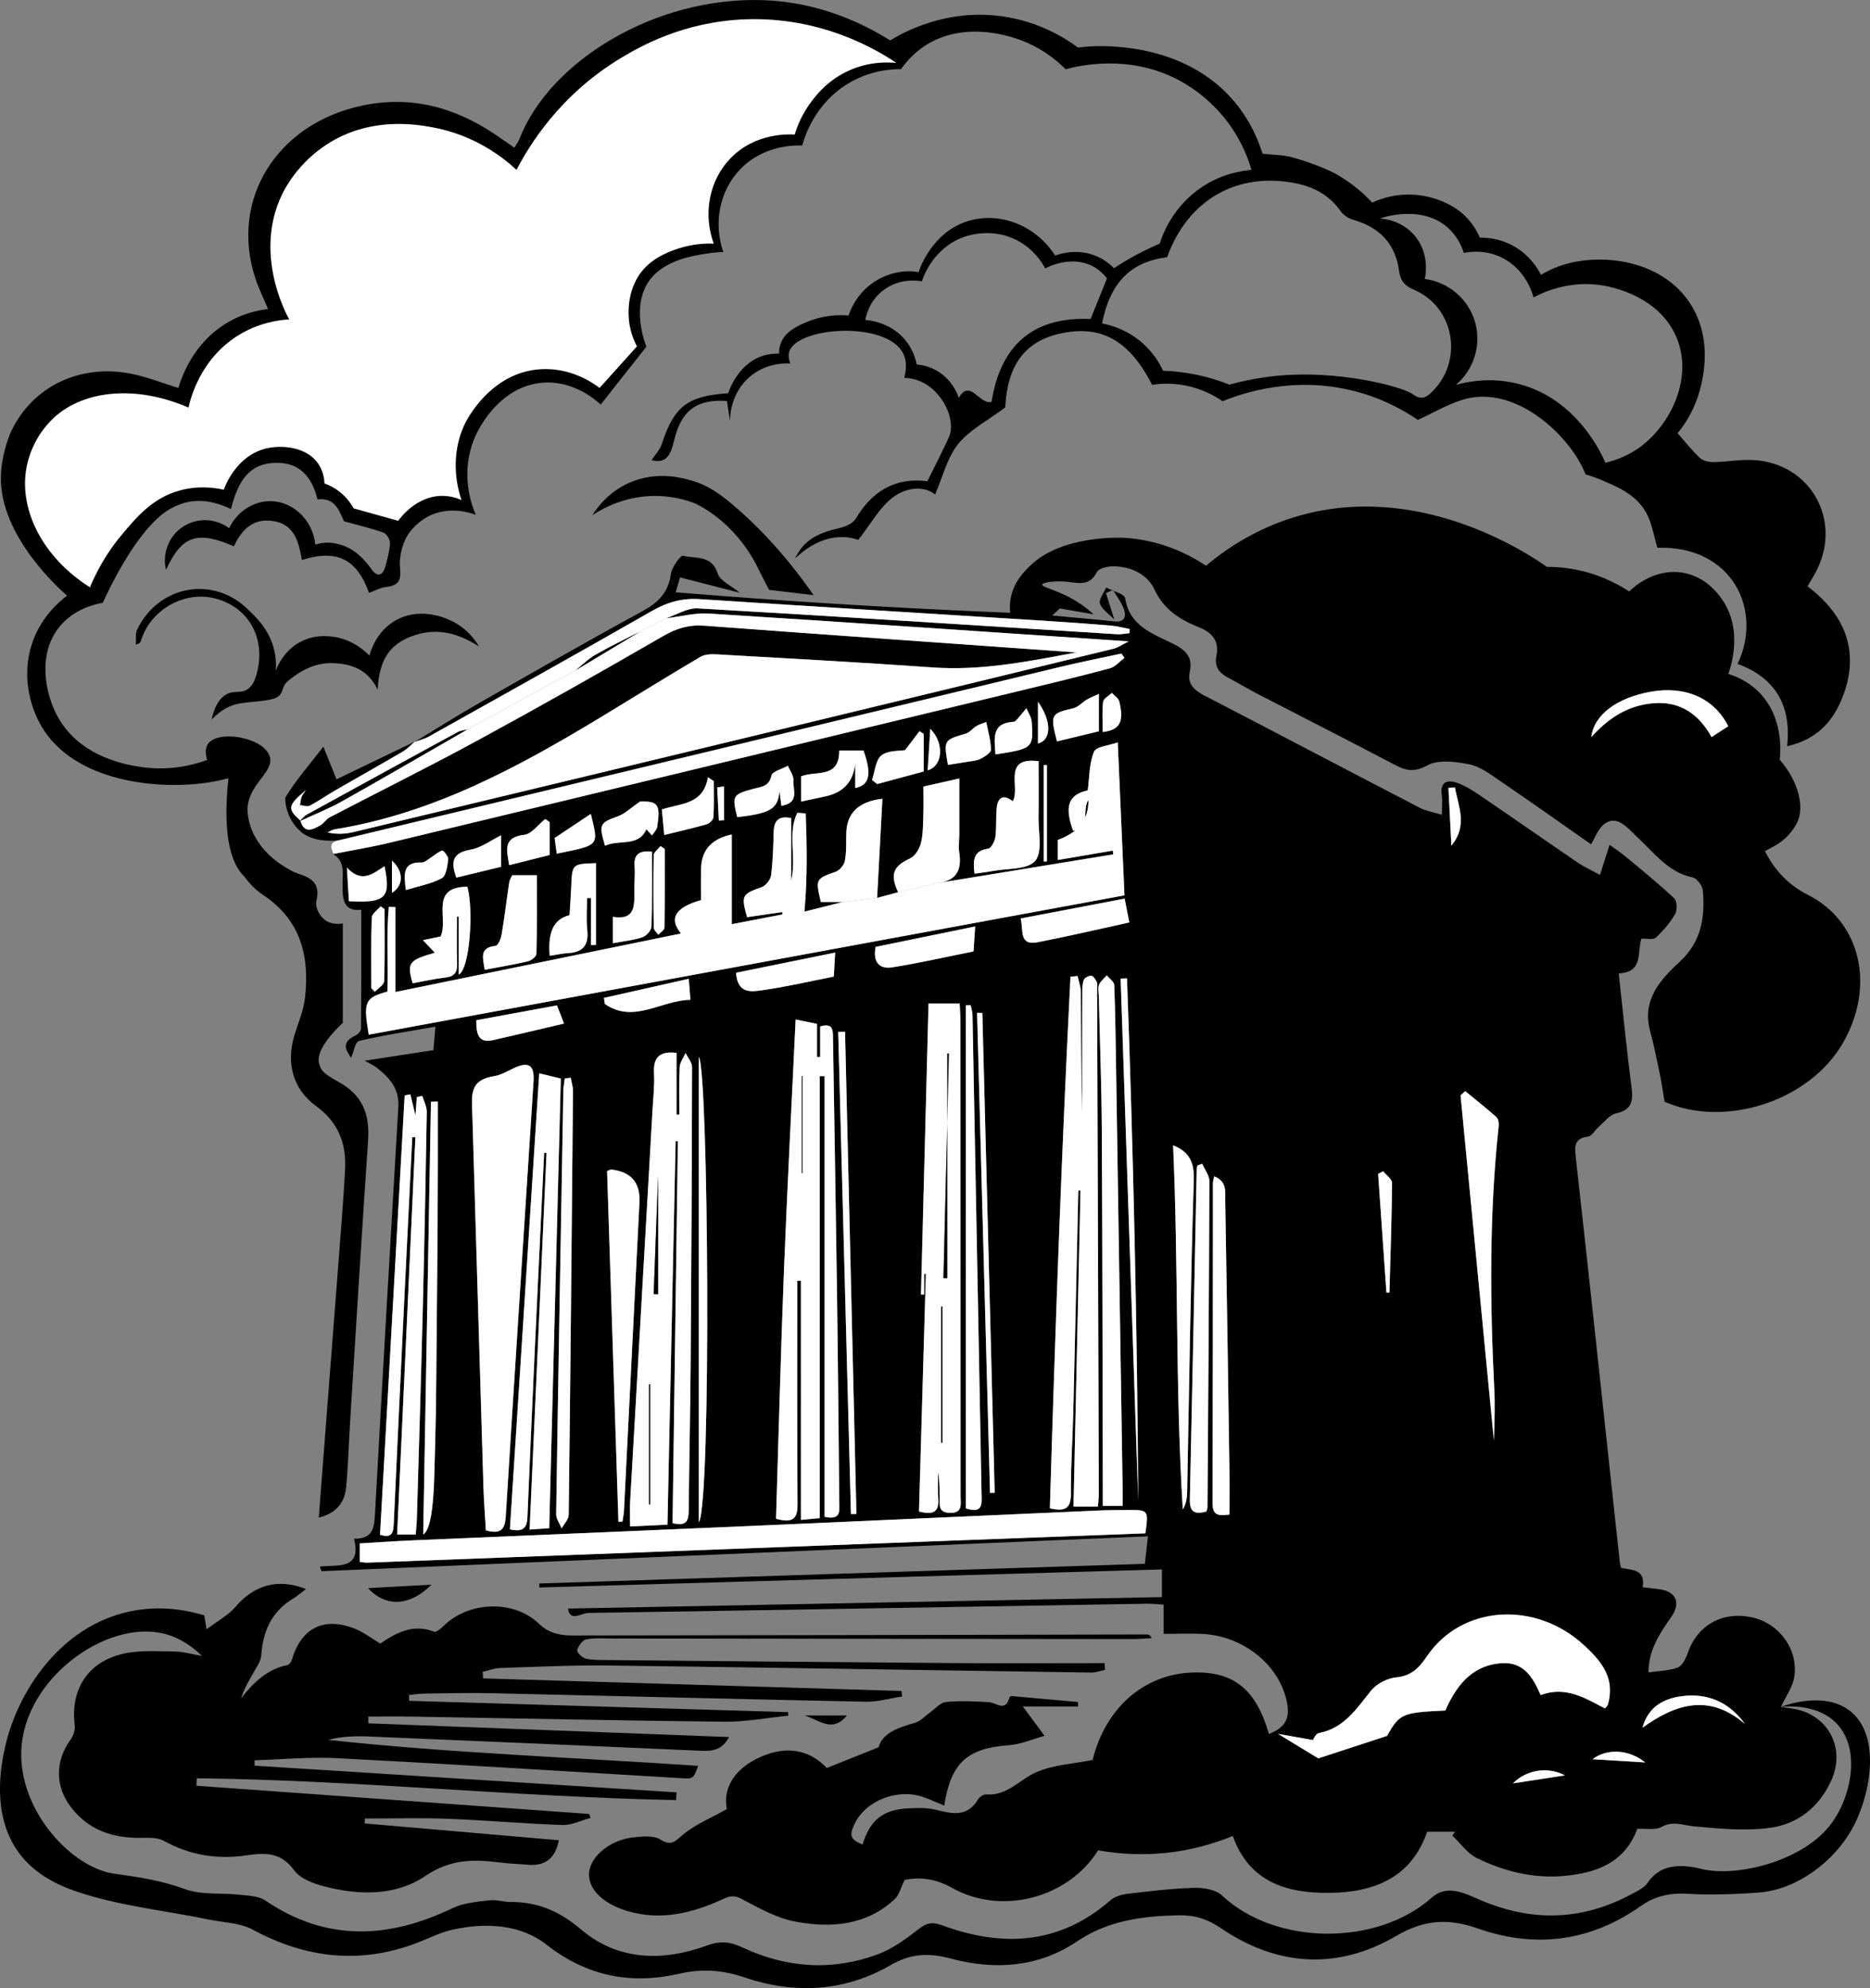 <?xml version="1.0" encoding="UTF-8"?>
<svg id="Layer_1" data-name="Layer 1" xmlns="http://www.w3.org/2000/svg" viewBox="0 0 575.55 611.75">
  <rect x="0" y="0" width="575.55" height="611.75" fill="#808080" stroke="none"/>
  <defs>
    <style>
      .cls-1 {
        fill: #000;
      }

      .cls-1, .cls-2 {
        stroke-width: 0px;
      }

      .cls-2 {
        fill: #fff;
      }
    </style>
  </defs>
  <path class="cls-1" d="M92.59,255.85c-4.58-3.72-5.04-10-4.71-10.55,3.17-5.26,7.34-9.92,11.64-15.56,1.59,3.94,2.63,6.51,4.05,10.05,8.21-3.95,16.17-7.78,24.12-11.61-1.21,1.03-2.3,2.25-3.64,3.04-6.85,4.01-13.78,7.88-20.65,11.85-2.72,1.57-5.3,3.39-8.07,4.85-.75.4-1.99-.12-3-.21.16-.86.2-1.76.52-2.55.29-.74.87-1.36,1.32-2.04-5.66,4.74-5.79,5.73-1.7,9.39,1.13,4.04,3.67,2.8,6.04,1.49,1.11-.62,1.85-1.93,2.97-2.52,15.18-7.92,30.54-15.52,45.58-23.7,19.16-10.41,38.14-21.14,57.02-32.06,4.1-2.37,7.91-3.56,12.66-3.21,39.18,2.92,78.36,5.65,117.55,8.44-1.64-.53-3.35-.14-5.07.18-13.91,2.62-27.78,5.24-42.11,4.23-22.09-1.56-44.21-2.76-66.33-4.02-1.74-.1-3.82-.05-5.24.78-10.46,6.17-20.76,12.6-31.16,18.88-25.46,15.38-51.5,29.39-81.41,34.18-.75.12-1.45.63-2.17.95,2.85.62,5.47.49,7.99-.11,45.79-10.97,91.57-21.99,137.34-33.02,32.18-7.76,64.36-15.54,96.52-23.38,1.45-.35,2.75-1.3,4.75-2.28-43.81-2.94-86.5-5.87-129.21-8.56-4.35-.27-8.79.94-13.19,1.46,3.27-1.07,6.6-3.23,9.79-3.05,43.04,2.47,86.05,5.27,129.08,7.96,1.26.08,2.55-.21,3.82-.34,0-.42,0-.84,0-1.27-1.91-.36-3.82-.89-5.75-1.05-6.8-.57-13.6-1.06-20.41-1.48-35.38-2.22-70.77-4.35-106.14-6.66-5.38-.35-9.96.91-14.64,3.59-22.81,13.06-45.77,25.85-68.71,38.68-1.37.77-2.96,1.13-4.44,1.69,6.51-3.94,12.94-8.02,19.54-11.79,16.78-9.58,33.55-19.18,50.52-28.41,4.9-2.67,8.04-5.77,8.83-11.49.29-2.11,2.96-5.81,3.75-5.61,3.8.96,8.84-.36,10.67,5.48.7,2.24,4.06,3.64,6.78,5.9-6.02-1.55-11.88-3.05-18.37-4.72-.26.88-.75,2.5-1.37,4.58,8.97.74,18,1.43,27.1,2.08,25.75,1.83,51.04,3.22,75.86,4.22-.1-.95-.18-2.35.08-4.01.85-5.53,4.57-9.05,6.32-10.7,9.7-9.17,27.43-8.42,28.56-8.36,11.76.63,20.58,5.44,25.31,8.59,6.33-5.31,15.27-11.24,26.93-14.86,38.24-11.87,72.51,11.36,78.01,15.22,2.24-.01,4.75.14,7.45.58,7.88,1.28,13.94,4.42,17.87,6.98.67-.69,7.45-7.37,16.61-5.75,6.98,1.24,10.74,6.48,11.82,7.99,7.01,9.78,2.52,21.92,2.05,23.14,2.38.72,5.92,2.18,9.13,5.29,8.17,7.92,6.91,19.46,6.71,21.08,5.8,6.74,7.8,14.74,5.26,19.57-.6,1.15-2.29,4.01-5.5,6.16-1.36.91-2.87,1.61-4.31,2.4q4.58,9.13,13.22,13.47c16.28,8.18,20.94,28.21,10.67,45.77-10.41,17.8-36.2,26.04-54.77,17.9-.55-3.2-.95-6.09-1.55-8.95-.89-4.28-1.76-8.58-2.9-12.8-2.59-9.6,3.08-15.75,9.18-21.4,6.6-6.11,7.77-13.7,7.04-21.91-.13-1.45-1.82-3.69-3.12-3.96-6.53-1.38-10.59-6.02-14.95-10.36-1.3-1.29-2.62-2.57-3.93-3.84-2.36-2.29-5.12-4.66-8.28-2.29-2,1.5-2.95,4.4-4.13,6.28-8.75-6.12-18.48-13.01-28.32-19.72-2.87-1.96-5.92-4.27-9.17-4.89-4.22-.81-9.53-1.53-12.92.35-4.24,2.34-6.81,1.49-10.36-.38-13.85-7.3-27.81-14.37-41.72-21.56-3.1-1.61-6.1-3.42-9.19-5.05-2.79-1.46-4.32-3.42-3.61-6.79.91-4.31-1.23-7.04-5.06-8.59-5.94-2.41-11.02-5.34-14-11.75-2.15-4.64-7.08-7.03-12.41-7.15-1.83-.04-4.73.57-5.35,1.79-2.31,4.59-5.91,3.25-9.47,2.94-3.01-.27-7.2.11-7.33.91-.15.94,5.51,1.65,11.92,6.04,1.73,1.18,3.04,2.32,3.89,3.1-3.04-.53-6.38-1.12-10.38-1.82-.15.14-1.07.99-2.37,2.19,6.64.62,12.9,1.12,19.14,1.81,3.03.33,3.73-1.39,3-3.58-.72-2.16-2.24-4.06-3.41-6.08-.73.3-1.46.6-2.19.9.75,2.38,1.51,4.76,2.59,8.18-1.76-1.84-3.86-3.13-4.42-4.92-.41-1.32,1.19-3.27,1.89-4.93,2.04,1.09,5.64,1.94,5.86,3.32,1.39,8.58,8.45,10.85,14.64,13.93,3.86,1.92,6.28,3.99,5.24,8.73-.81,3.69,1.42,5.66,4.55,7.28,22.12,11.46,44.16,23.06,66.27,34.53,1.83.95,3.97,1.27,6.78,2.13,0-2.57.2-4.36-.04-6.08-.58-4.16,1.77-4.78,4.79-3.72,2.47.87,4.78,2.35,6.97,3.84,10.05,6.84,20.02,13.81,30.07,20.66,2,1.36,4.25,2.37,6.87,3.81,1.04-3.26,1.88-5.89,2.96-9.26,1.87,1.37,3.45,2.39,4.88,3.58,5.06,4.21,10.2,8.35,14.99,12.86.9.85,1,3.64.29,4.87-1.54,2.68-3.64,5.13-5.92,7.23-.83.77-2.84.26-4.46.34-1.36,4.17.74,10.34-6.97,10.67,1.32,11.95,2.44,23.51,3.94,35.03.55,4.25.11,6.99-4.77,8.06-1.94.42-3.53,2.56-5.21,4-1.2,1.02-2.18,2.98-3.44,3.14-4.03.51-4.14,2.76-3.78,5.98,2.28,20.2,4.45,40.41,6.64,60.62,2.31,21.37,4.61,42.74,6.92,64.1.07.64.26,1.27.4,1.98,3.32.76,7.63.3,6.65,5.97,1.97.24,3.59.41,5.2.63,5.13.69,6.63,4.16,3.65,8.47-3.5,5.04-7.03,10.06-7.03,17.1,3.2-.46,6.25-.47,8.93-1.47,1.39-.52,2.51-2.67,3.07-4.32,2.97-8.67,10.56-13.06,19.71-11.17,8.44,1.75,14.54,9.94,13.13,18.48-.51,3.07-2.58,5.87-4.09,9.11.69.1,1.85.28,3.02.43,11.21,1.45,17.13,11.92,12.47,22.22-3.72,8.23-10.4,13.46-19.03,14.58-7.61.99-15.52.22-23.23-.49-3.4-.31-6.4-1.78-9.97.18-1.96,1.08-4.86.45-7.47.59-3.87,10.55-12.81,13.66-22.81,14.51-9.31.79-18.29-1.45-26.6-5.54-2.92-1.43-5.02-4.54-7.5-6.89.26-.39.53-.78.79-1.17h-8.55c-4.93,14.16-16.28,18.63-30,18.79-13.29.16-24.79-3.35-29.82-17.5-13.41,5.45-27.17,6.91-41.47,4.42-9.07,14.57-29.59,20.23-45.03,11.5-5.46-3.09-10.45-3.24-14.5-2.4-1.29,2.61-1.74,4.68-3,5.86-8.75,8.18-19.58,8.98-30.47,7-5.7-1.04-11.14-4.06-16.36-6.83-2.21-1.18-3.48-1.33-5.7-.3-9.56,4.42-19.43,7-30.02,3.78-7.52-2.29-12.1-6.95-11.56-11.94.55-4.97,6.64-9.94,13.61-10.66,2.76-.28,6.2-.67,8.28.65,3.69,2.34,4.8.22,7.28-1.74,3.82-3.02,8.49-4.97,13.22-7.6-1.19-5.96,1.81-11.76,9.06-15.44,8.5-4.3,16.08-3.17,21.7,2.78,5.14-2.05,10.03-4.01,15.96-6.38,1.1-4.32,5.95-6.04,11.2-7.53,1.73-.49,3.12-2.13,4.68-3.23,1.58-1.12,3.11-3.01,4.79-3.16,4.39-.41,8.86-.23,13.27.06,2.34.16,5.08,3.14,6.31-1.42.06-.21.44-.48.65-.47,6.82.59,13.64,1.21,20.46,1.83,0,.46,0,.92,0,1.37h-16.98c2.61,3.54,4.43,6,6.68,9.04-3.82,1.04-7.37,2.63-11.02,2.89-12.7.92-17.78,5.3-19.87,18.57-2.2-.91-4.23-1.84-6.33-2.59-8.01-2.86-17.97,1.07-21.32,8.35-1.65,3.58-1.21,4.64,2.53,6.24,2.28-7.57,6.27-10.79,14.21-11.16,2.81-.13,5.76-.21,8.45.47,5.01,1.27,9.62,2.27,12.88-3.22.45-.76,1.68-1.59,2.49-1.52,6.58.51,10.44-4.75,15.67-6.95,5.19-2.19,11.18-2.47,17.1-3.65,3.96-16.09,15.97-26.63,31.26-26.93,12.34-.25,19.06,5.29,23.01,18.94,5.36-2.17,6.76-5.05,5.3-10.86-2.72-10.81-13.27-19.16-25.42-19.92-3.95-.24-7.93-.04-12.29-.04v-8.99c-1.93-.11-3.51-.31-5.09-.29-57.32.96-114.63,1.97-171.95,2.84-2.13.03-5.76,2.87-6.27-1.34,60.82-1.18,121.67-2.35,182.79-3.53v-8.51c-63.94,1.85-127.78,3.7-191.63,5.55,0-.41-.02-.82-.02-1.23,61.95-2.01,123.9-4.02,186.39-6.05.31-2.69.62-5.38.97-8.46-85.24,3.59-169.8,7.16-254.36,10.73-.18-.47-.36-.95-.54-1.42,5.49-.63,12.95,1.12,10.54-8.57,5.92.09,6.21-3.48,6.44-7.63,2.31-41.76,4.72-83.51,7.19-125.27.33-5.57-2.74-8.98-6.64-12.04-.96-.75-2.14-1.24-3.73-2.14,7.35-1.13,14.03-2.15,21.16-3.25.17-2.04.35-4.09.62-7.22-8.26,1.46-15.95,2.58-23.48,4.38-1.22.29-1.73,3.56-2.46,5.21-1.24-1.98-3.55-4.64,1.39-6.91.73-.34,1.65-1.34,1.65-2.05.1-12.12.07-24.23.07-36.61-5.74.68-5.81-3.68-5.74-8.31.05-3.22.67-6.74-2.93-8.82,5.7-1.14,11.46-2.06,17.12-3.42,64.44-15.49,128.87-31.03,193.31-46.58,9.55-2.3,19.1-4.59,28.58-7.13,1.67-.45,3.01-2.12,4.5-3.22-.32-.44-.64-.88-.96-1.32-6.32,1.38-12.67,2.63-18.96,4.14-42.88,10.29-197.03,51.02-221.89,53.3-3.31.3-8.07.26-11.71-2.68ZM259.45,277.53c-4.28,1.07-8.55,2.15-11.86,2.98.93-10.33.76-20.28.39-30.23-.86-.06-1.71-.12-2.57-.18-3.15,6.27-.18,13.4-1.91,20.98v-19.36c-3.89-.8-5.26.83-5.37,4.18-.14,4.49-.23,9.01-.81,13.46-.17,1.35-1.64,3.18-2.93,3.63-6.02,2.14-6.33,2.51-4.46,9.23,3.6-.53,7.2-1.05,10.81-1.58.03.24.07.48.1.73-4.85.93-9.7,1.86-15.61,3v-27.6q-9.33,1.96-9.45,10.58c-.04,3.28,0,6.57,0,9.6-8.1,2.31-9.93,5.73-6.19,10.29-29.2,5.98-58.39,11.96-87.9,18v-26.13c-.67-.02-1.34-.04-2.02-.07-.83,8.64-.1,17.4-.44,26.07-6.93,1.93-7.47,3.04-5.74,13.26,77.49-14.28,154.96-28.56,232.6-42.87-.69-15.73-1.37-31.1-2.07-47.06-2.7.98-6.63,1.25-7.31,2.88-1.51,3.62-1.39,7.92-1.93,11.89-5.96,1.28-7.25,4.88-4.5,12.42,5.57-1.02,2.65-6.4,4.7-9.46q.23,8.79-9.41,12.28v6.16c5.88-1,11.39-1.94,16.9-2.88.06.38.13.77.19,1.15-17.95,2.93-35.89,5.87-53.84,8.8,5.47-.72,7.25-3.93,6.44-9.16-.3-1.94,0-3.97,0-5.96,0-5.54,0-11.07,0-17.03-4.31.97-7.45,1.68-11.05,2.49,0,2.87.08,5.66-.02,8.46-.11,2.98-.03,6.04-.73,8.89-.44,1.79-1.8,4.03-3.36,4.75-5.18,2.39-6.27,4.9-3.66,10.42-2.16.58-4.31,1.16-6.47,1.75.54-10.11,1.08-20.22,1.63-30.51q-10.95,1.25-11.12,10.65c-.06,2.81.08,5.68-.43,8.42-.24,1.28-1.57,2.92-2.78,3.36-6.21,2.24-6.3,2.22-4.63,9.33h6.82ZM245.39,394.07h1.12v73.59c2.08-.19,3.67-.34,5.79-.54v-135.99c.5,0,1,0,1.5,0v135.59c5.14,1.1,4.54-1.87,4.52-4.29-.22-21.33-.4-42.66-.69-63.98-.36-26.32-.83-52.65-1.24-78.97-.04-2.39.12-4.86-3.95-3.64v9.38c-.32,0-.64,0-.97,0v-10.17c-2.59-.54-4.59-.95-6.58-1.36-1.22,25.91-2.59,51.53-3.59,77.16-1,25.56-1.65,51.13-2.45,76.46,5.43,1.52,6.64-.26,6.62-4.46-.14-22.92-.07-45.85-.07-68.78ZM207,468.65c4.48,1.16,4.94-.97,4.97-3.9.15-15.16.49-30.31.6-45.47.23-30.31.38-60.63.43-90.95,0-1.44-1.3-2.88-1.99-4.32-.64,1.44-1.75,2.85-1.82,4.32-.23,4.87-.09,9.75-.09,14.63h-.88v-19.01c-5.29-.6-7.21,1.46-6.93,6.27.21,3.64-.23,7.32-.44,10.98-2.3,40.24-4.62,80.47-6.9,120.71-.14,2.44-.02,4.89-.02,7.77,4.16-.2,7.69-.37,11.5-.55.85-39.59,1.68-78.79,2.52-118,.23,0,.45,0,.68.01-.54,39.1-1.08,78.21-1.63,117.51ZM337.92,463.56c.12-1.77.28-2.91.27-4.05-.17-51.8-.35-103.6-.53-155.4,0-.67.17-1.43-.1-1.97-.38-.76-1.06-1.84-1.69-1.89-.77-.06-2.09.63-2.32,1.28-.46,1.36-.47,2.92-.47,4.4-.03,12.29-.02,24.57-.02,36.86-.36-12.49-.32-24.98-.4-37.47-.01-1.67-.65-3.34-1-5.01-.73.08-1.47.16-2.2.24-2.77,54.54-4.71,109.12-6.34,163.54,4.86,1.14,6.52-.09,6.48-4.55-.08-8.32.53-16.64.73-24.96.55-22.76,1.04-45.51,1.55-68.27.22,0,.44,0,.66.01-.71,32.39-1.42,64.78-2.14,97.24h7.51ZM149.54,470.88c4.36,1.2,5.86-.07,6.12-4.15,2.76-44.68,5.7-89.35,8.56-134.02.33-5.08-1.57-6.22-6.22-3.98-1.9.91-3.82,2.04-5.84,2.38-5.19.87-7.04,2.91-6.88,8.36,1.17,39.26,2.32,78.52,3.51,117.78.14,4.61.51,9.21.76,13.62ZM352.52,471.8c1.01-7.14.96-7.22-5.23-7.18-3,.02-6,.01-8.99.14-36.12,1.59-72.23,3.23-108.35,4.81-34.29,1.49-68.58,2.91-102.87,4.38-5.45.23-10.89.62-16.37.94v5.69c1.03.11,1.69.26,2.33.23,79.74-2.99,159.48-6,239.48-9.02ZM284.44,392c.17-.02.34-.04.51-.07-.71,24.41-1.41,48.83-2.11,73.13,4.47,1.18,6.2.07,5.93-3.87-.19-2.72-.04-5.47-.04-8.21.48,2.49.38,4.99.5,7.47.11,2.14-.81,4.9,3.03,5.04,4.15.14,3.38-2.72,3.38-5.1,0-48.66-.01-97.31-.04-145.97,0-1.78-.15-3.56-.24-5.65h-9.59c-.77,29.91-1.54,59.73-2.32,89.55l.98.02v-6.35ZM393.39,533.51c5.06,3.08,9.03,5.5,12.35,7.52,6.58-2.15,13.23-4.32,21.15-6.91,3.92-6.85,4.6-7.19,17.96-7.81,4.04-9.36,9.51-13.99,17.17-14.56,7-.52,9.79,4.4,12.16,9.81,7.63-2.88,13.72.92,19.78,4.11.42-.49.73-.7.83-.99.22-.62.38-1.27.49-1.92,1.28-7.21-2.76-11.89-7.55-16.36-14.96-13.98-37.78-12.65-48.57,3.25-2.5,3.68-4.81,6.01-9.48,6.47-2.73.27-6.02,1.98-7.73,4.11-4.46,5.56-8.27,11.54-16.05,13.03-.99.19-1.68,1.96-1.82,2.14-3.93-.7-6.86-1.22-10.69-1.9ZM165.96,330.26c-3.03,47.07-6.03,93.78-9.03,140.31,4.64,1.08,5.29-1.03,5.41-3.94.71-16.97,1.45-33.93,2.24-50.9.94-20.34,1.93-40.68,2.9-61.02.24.01.48.02.73.03-1.73,38.51-3.46,77.01-5.21,115.9,2.46-.17,4.06-.27,6.04-.41,1.2-46.33,2.39-92.38,3.57-138.36-2.35-.57-4.07-.99-6.65-1.61ZM127.96,472.16c.13-1.71.31-3.16.35-4.62.62-21.31,1.28-42.63,1.81-63.94.51-20.48.92-40.97,1.25-61.45.03-1.65-.9-3.31-1.39-4.96-.56.13-1.12.25-1.68.38-.16,2.17-.31,4.33-.41,5.68-.41-1.7-1-4.11-1.58-6.52-.58.11-1.17.22-1.75.33-2.53,45.09-5.06,90.17-7.58,135.18,3.83,1.25,4.11-.85,4.23-3.54,1.09-24.12,2.25-48.25,3.41-72.37.74-15.48,1.52-30.96,2.29-46.43.32.01.64.03.95.04-1.87,40.69-3.74,81.37-5.62,122.23h5.74ZM345.52,463.34c0-2.17.02-3.81,0-5.45-.66-42.44-1.32-84.89-1.98-127.33-.14-9.15-.25-18.31-.59-27.46-.04-1.03-1.51-2-2.32-3-.82.96-1.93,1.8-2.37,2.91-.4,1-.1,2.3-.07,3.46.32,13.64.85,27.28.92,40.93.21,36.62.22,73.25.31,109.87,0,1.95,0,3.9,0,6.07h6.1ZM190.34,468.25c.42-.03.84-.06,1.26-.1.15-1.12.39-2.24.45-3.36,1.6-31.6,3.18-63.19,4.76-94.79q.46-9.13-8.65-10.13c-.29-.03-.6.2-1.31.46,1.16,35.89,2.33,71.9,3.49,107.92ZM450.96,335.73c-.48.44-.95.88-1.43,1.31l10.26,106.19c.17-5.19.39-10.36.13-15.5-1.35-27.14-1.57-54.25,1.35-81.32.1-.88-.12-2.17-.71-2.69-3.11-2.77-6.39-5.35-9.6-7.99ZM298.76,309.3c-.49.01-.99.02-1.48.03v154.78c5.38,1.78,4.88-1.56,4.83-4.39-.91-49.11-1.84-98.23-2.79-147.34-.02-1.03-.37-2.06-.56-3.08ZM175.66,331.6c-.61.08-1.23.16-1.84.24-.15,1.24-.42,2.47-.44,3.71-.78,43.44-1.55,86.89-2.21,130.33-.02,1.45,1.1,2.92,1.69,4.38.76-1.38,2.15-2.75,2.17-4.14.53-43.45.94-86.9,1.32-130.35.01-1.39-.46-2.79-.7-4.18ZM370.01,358.08c-.46.17-.92.34-1.39.5-.1.31-.29.62-.3.94-.7,33.96-1.35,67.93-2.11,101.89-.1,4.36,2.02,4.47,5.11,3.68.16-.64.31-.95.32-1.27.23-33.47.49-66.95.58-100.42,0-1.77-1.44-3.55-2.21-5.32ZM378.4,466.02c0-4.74.06-9.36,0-13.99-.4-27.49-.8-54.97-1.29-82.46-.05-2.73.66-6.09-3.41-7.61-.18.98-.38,1.59-.38,2.2-.03,32.82-.01,65.64-.11,98.46-.01,3.89,2.09,3.77,5.2,3.4ZM361.05,352.41c1.67,37.52.68,74.81,2.98,112.04,1.14-1.85,1.31-3.73,1.35-5.6.63-31.93,1.05-63.86,2.04-95.78.18-5.63-1.49-8.71-6.38-10.65ZM299.94,268.83c2.06-.3,3.83-.49,5.57-.82,4.53-.87,10.76-.36,13.1-3.12,2.36-2.78.95-8.83,1.03-13.46.1-5.73.02-11.46.02-17.21-11.33-1.46-5.54,8.06-7.93,12.32-2.88-2.19-4.61-1.32-4.96,2.1-.3,2.97-.01,6-.42,8.94-.18,1.32-1.32,3.43-2.24,3.56-4.46.6-4.71,3.4-4.17,7.69ZM130.25,472.16q2.99-1.71,3.43-18.2c.16-6.32.36-12.64.47-18.97.11-6.49.15-12.98.21-19.47.06-6.49.13-12.98.18-19.47.06-6.49.12-12.98.16-19.47.04-6.32.05-12.65.06-18.97,0-6.22,0-12.44,0-18.66-.71.02-1.41.04-2.12.07-.79,44.24-1.58,88.47-2.38,133.15ZM215.09,468.39c3.92-5.87,2.95-139.77,0-143.16v143.16ZM157.67,269.29c-.3.66-.8,1.35-.92,2.1-.81,5.41-1.46,10.84-2.36,16.23-.21,1.26-1.12,3.34-1.87,3.42-5.2.55-3.8,3.83-3.34,7.36,4.61-.87,8.99-1.59,13.31-2.61,1.03-.24,2.6-1.47,2.62-2.28.2-8.06.12-16.14.12-24.22h-7.55ZM260.09,317.46c-.7.02-1.41.04-2.11.06,1.31,49.45,2.61,98.9,3.92,148.35.56-.01,1.13-.03,1.69-.04-1.17-49.45-2.33-98.91-3.5-148.36ZM133.82,293.14c-8.01,2.3-8.62,3.06-6.83,9.39,3.37-.61,6.76-1.39,10.19-1.78,2.78-.31,3.59-1.66,3.51-4.28-.14-4.8-.04-9.62-.04-14.42h.54v17.81c3.39-1.62,4.65-19.86,2.65-27.02-11.84.07-5.63,9.89-8.25,15.31-1.2.25-2.6.54-5.42,1.12,1.71,1.82,2.8,2.96,3.65,3.86ZM350.33,461.84c-.32-53.63-1.5-107.22-3.46-160.8-.65.02-1.31.04-1.96.07,1.81,53.58,3.61,107.15,5.42,160.73ZM169.19,294.09c2.14-.32,3.92-.72,5.71-.83,4.59-.27,6.34-2.53,5.84-7.12-.35-3.23-.07-6.54-.07-9.81.4,0,.8.01,1.21.02v14.46l1.54-.04v-25.18c-7.36.23-7.34.23-7.62,7.37-.12,2.94-.35,5.87-.52,8.64-4.83,1.19-6.72,5.13-6.1,12.49ZM346.14,276.5c-10.94,2.09-21.31,4.07-32.01,6.11.96,3.58-.67,8.45,5.28,7.3,9.28-1.79,18.49-3.97,28.17-6.08-.5-2.52-.96-4.85-1.44-7.33ZM302.35,311.68c-.54,0-1.08-.02-1.63-.03,1.33,49.24,2.66,98.47,3.98,147.71.48-.01.96-.02,1.44-.04l-3.8-147.64ZM269.5,291.35c-.96,5.03,1.46,6.89,5.12,6.3,8.4-1.34,16.7-3.24,25.02-4.91.17-2.53.3-4.63.51-7.68-10.65,2.19-20.75,4.26-30.64,6.29ZM226.53,299.31c.47,6.71,4.91,5.83,8.24,5.36,7.22-1.02,14.36-2.7,21.86-4.17.13-2.33.26-4.51.42-7.39-10.6,2.16-20.46,4.16-30.52,6.21ZM531.92,223.45c-4.36-8.64-13.24-12.55-24.04-10.57-10.27,1.88-17.35,7.12-18.1,13.93,5.31-5.94,11.32-9.77,19.06-10.42,8.51-.71,14.14,3.56,17.95,10.4,1.99-1.3,3.57-2.32,5.13-3.33ZM263.23,242.46c4.49-.91,5.06-4.32,2.54-11.53h-7.5c.13,8.88-7.42,6.08-11.73,7.98v7.73c2.89-.62,5.31-1.11,7.73-1.66q8.19-1.85,8.95-10.19v7.67ZM200.65,262.03c-4.26-.43-5.58,1.14-5.33,4.54.18,2.47-.1,4.97-.08,7.46.03,4.5.4,9.2-6.59,8.07v8.12c3.35-.63,6.36-.92,9.14-1.86,1.19-.4,2.7-2.14,2.74-3.31.25-7.6.13-15.21.13-23.03ZM171.42,309.35c-8.32,1.53-16.55,3.05-24.83,4.57,0,4.23.57,7.17,5.26,6.1,7.22-1.64,14.42-3.36,21.75-5.07-.69-1.78-1.35-3.45-2.18-5.6ZM240.5,247.95c5.81-.95,3.45-5.11,3.7-7.8.13-1.44-1.09-3.01-1.69-4.53-1.77.99-4.79,1.72-5.07,3.03-.73,3.4-3.11,3.42-5.43,4.04-6.55,1.76-6.77,2.12-5.09,8.74,10.38-1.19,12.59-2.6,12.99-8.12.15,1.18.33,2.57.6,4.64ZM211.98,301.16c-9.14,2.06-17.62,3.97-26.1,5.88.09.62.19,1.24.28,1.86,8.9,6.19,17.28-1.14,26.34-1.27-.18-2.24-.32-3.94-.52-6.48ZM198.94,255.13c.26.29.99,1.12,1.73,1.94.56-.89,1.47-1.72,1.62-2.67,1.07-6.96.19-7.9-5.27-7.78-3.02,2.07-4.68,3.74-6.68,4.48-5.81,2.13-6.08,2.42-4.12,9.13,4.24-2.03,10.33.52,12.73-5.1ZM203.71,249.06c.25,2.75.46,4.99.73,7.86,4.75-1.17,8.93-2.1,13.05-3.29.87-.25,2.05-1.39,2.1-2.18.22-3.69.1-7.4.1-11.1-.6-.4-1.2-.8-1.8-1.19-1.41,8.46-8.27,7.94-14.17,9.9ZM268.39,239.98c.53.42,1.07.84,1.6,1.26,4.72-1.27,9.44-2.55,14.32-3.87v-11.56c-.44-.28-.87-.56-1.31-.85-1.25,1.65-2.5,3.31-4.42,5.84-1.65.3-5.2,0-7.28,1.62-1.82,1.41-2,4.95-2.9,7.55ZM338.22,213.5c-1.68.79-2.81,1.22-3.83,1.83-1.37.82-2.55,2.24-4.01,2.59-7,1.65-7.19,1.84-5.07,10.21,4.2-1.02,8.42-2.04,12.91-3.12v-11.51ZM291.75,235.36c2.19-.35,4.15-.65,6.11-.99,1.31-.23,2.74-.27,3.88-.86,1.29-.67,3.27-1.87,3.26-2.82-.04-2.85-.9-5.69-1.44-8.54-1.02.41-2.11.7-3.04,1.25-1.15.68-2.05,1.97-3.26,2.33-6.81,2-6.83,1.94-5.51,9.63ZM140.44,270.03c4.6-1.11,9.25-2.24,13.78-3.33v-9.67c-3.27,1.6-6.16,3.84-9.35,4.39-5.16.89-6.4,3.21-4.43,8.6ZM169.16,252.94c-.45-.32-.9-.63-1.35-.95-2.13,1.69-4.12,4.57-6.43,4.86-6.84.84-5.33,4.9-4.67,9.35,4.42-1.11,8.51-2.14,12.45-3.13v-10.14ZM306.38,232.13c11.45-1.75,11.74-1.96,11.18-9.98-.1-1.44-1.07-2.83-1.64-4.24-.83,1.01-1.63,2.03-2.49,3-.42.47-.94,1.15-1.45,1.18-6.92.38-5.9,5.14-5.59,10.04ZM124.92,273.86c3.98-1.22,7.82-1.88,11.06-3.64,1.35-.74,1.71-3.77,1.97-5.83.11-.86-1.57-2.81-1.84-2.7-1.38.52-2.54,1.59-3.82,2.4-.79.51-1.66,1.32-2.47,1.29-5.95-.21-5.55,3.58-4.9,8.48ZM107.38,277.29c11.4.62,12.96-1.04,10.97-10.75-3.52,2.23-6.95,5.37-11.58.43.23,3.88.41,6.96.61,10.32ZM426.71,397.72c.31,0,.62,0,.93,0,.31-11.23.72-22.46.81-33.7.01-1.2-1.77-2.42-2.72-3.63-.52.27-1.05.54-1.57.81.85,12.17,1.7,24.35,2.55,36.52ZM114.29,304.05c.36.38.72.75,1.08,1.13,1-1.09,2.82-2.15,2.86-3.28.26-7.39.13-14.8.13-22.2-.41-.28-.82-.56-1.23-.83-.95,1.15-2.67,2.27-2.71,3.45-.25,7.24-.13,14.49-.13,21.73ZM505.53,531.61c10.33-7.46,20.61-10.53,31.54-1.16-4.95-6.82-11.61-9.61-19.61-8.52-5.64.77-10.26,3.42-11.93,9.68ZM171.35,262.67c13.2-2.73,12.96-2.19,10.49-12.24-3.33,2.22-6.83,4.55-11.13,7.42.09.66.34,2.56.64,4.82ZM204.59,261.22c-.43-.29-.85-.58-1.28-.88-.73.93-2.08,1.85-2.1,2.8-.16,7.44-.11,14.88.01,22.32.01.73.92,1.45,1.41,2.18.65-.74,1.86-1.47,1.88-2.21.14-8.07.09-16.13.09-24.2ZM339.39,225.24c5.33-.64,6.6-3.15,5.1-9.4-.24-1.01-1.49-1.77-2.27-2.65-.94.91-2.57,1.74-2.7,2.75-.37,2.91-.13,5.9-.13,9.3ZM447.81,242.31c-.67.03-1.34.07-2.01.1l.91,17.79c5.1-6.21,2.14-12,1.1-17.89ZM285.52,237.02c4.71-1.33,5.17-8.4.8-12.77-.29,4.67-.54,8.57-.8,12.77ZM319.47,228.79c4.02-1.04,4.41-6.61,0-12.86v12.86ZM321.25,265.07c.32,0,.64,0,.96,0v-29.66c-.32,0-.64,0-.96,0v29.66ZM465.66,548.73c5.13-.79,11.04-1.7,15.99-2.46-5.17-2.75-11.81-1.79-15.99,2.46ZM490.16,541.3c5.07.31,11.05.67,16.21.99-5.05-4.05-11.78-4.38-16.21-.99ZM222.86,242c-.71.09-1.42.17-2.12.26.17,3.4.33,6.81.5,10.21.54-.04,1.08-.07,1.62-.11v-10.36ZM120.64,274.73c3.67-2.32,3.58-6.64,0-9.92v9.92Z"/>
  <path class="cls-1" d="M148.7,516.43c42.92,1.29,85.83,2.58,128.75,3.87.07.56.14,1.13.21,1.69-3.75.57-7.52,1.7-11.26,1.62-38.31-.77-76.62-1.77-114.93-2.62-6.99-.16-13.99.03-20.99.12-1.53.02-3.06.29-4.6.44.01.6.02,1.19.03,1.79,38.88,1.16,77.75,2.32,116.63,3.48.02.36.05.72.07,1.08-6.54.66-13.09,1.93-19.63,1.86-31.99-.33-63.98-1.03-95.97-1.57-4.54-.08-9.09-.01-13.64-.01,0,.69,0,1.39,0,2.08,36.86,1.4,73.73,2.8,111,4.22-2.13,4.09-5.2,4.37-8.69,4.22-34.12-1.52-68.25-2.98-102.38-4.4-4.08-.17-8.18-.02-12.31,1.05,37.85,4.1,75.85,5.41,113.89,7.99-1.49,3.99-1.49,4.02-5.16,3.8-35.26-2.08-70.52-4.32-105.79-6.16-8.5-.44-17.06.39-25.59.64,0,.56.01,1.11.02,1.67,43.29,2.74,86.57,5.47,129.86,8.21-.04.79-.09,1.58-.13,2.37-49.21-.95-98.28-6.14-147.51-6.71-.05.77-.09,1.53-.14,2.3,40.29,2.9,80.59,5.79,120.88,8.69.15.4.3.81.44,1.21-2.9.77-5.82,2.28-8.68,2.18-11.82-.4-23.62-1.47-35.43-1.92-8.44-.32-16.89-.06-25.34-.06-.03.5-.06,1-.09,1.5,19.92,1.72,39.84,3.44,59.79,5.17q-1.56,8.25-9.47,7.55c-2.99-.26-6-.34-8.97-.73-7.97-1.04-15.09-.94-22.57,4.12-9.3,6.31-20.61,6.04-31.41,3.21-3.27-.86-7.21-2.37-9.05-4.89-4.14-5.7-8.97-5.44-14.99-4.57-8.69,1.25-17.18-.08-25.12-4.5-2.1-1.17-5.12-.92-7.72-.92-8.29,0-15.42-2.51-20.67-9.18-5.19-6.58-5.14-14.41-.26-21.14.85-1.18,1.39-3.02,1.21-4.44-1.32-10.87,3.98-19.37,14.91-21.89,5.06-1.17,10.53-.73,15.82-.69,2.58.02,5.16.79,8.34,1.33v-12.34c.27-.02.54-.05.81-.07.15.87.29,1.74.71,4.24,3.4-2.58,6.66-4.29,8.89-6.89,5.68-6.66,12.98-8.94,21.7-5.49-1.56,1.17-2.69,2.19-3.97,2.95-6.64,3.98-9.3,10.07-9.8,17.52-.1,1.58-1.19,3.14-2.01,4.6-1.54,2.73-3.22,5.39-4.18,8.55,3.83-4.91,8.01-8.92,14.25-10.24.57-.12,1.2-1.02,1.39-1.68,2.84-9.68,9.78-13.24,19.28-9.53,2.73,1.07,5.14,2.96,7.91,4.61,4.91-3.36,10.12-6.17,16.59-3.65.68.26,2.18-1.08,3.06-1.93,7.66-7.4,21.38-7.99,29.15-.55,3.19,3.06,6.65,3.64,10.4,3.64,58.95-.05,117.9-.2,176.85-.31.44,0,.88.18,1.39,1.12-1.87.1-3.74.29-5.61.29-53.32-.04-106.65-.1-159.97-.16-2.83,0-5.73-.27-8.47.25-1.16.22-2.41,2-2.8,3.32-.18.6,1.51,2.32,2.58,2.59,2.06.51,4.29.44,6.46.46,35.49.33,70.99.68,106.48.93,15.6.11,31.21.02,46.81.02.05.69.1,1.39.15,2.08-1.43.29-2.86.84-4.29.82-49.48-.71-98.95-1.55-148.43-2.17-11.15-.14-22.32.41-33.48.77-1.8.06-3.57.77-5.35,1.18.04.68.08,1.36.12,2.04Z"/>
  <g>
    <path class="cls-1" d="M556.31,180.43c1.11-1.93,2.1-3.47,2.9-5.09,7.71-15.55-2.06-32.71-19.4-33.78-4.12-.25-8.29.57-12.44.63-1.42.02-3.21-.4-4.2-1.31-2.4-2.22-4.42-4.85-6.84-7.59,1.69-2.06,3.88-5.17,5.54-9.34,1-2.52,6.67-17.58-1.59-30.44-8.71-13.57-27.15-15.69-38.97-12.08-3.03.93-5.41,2.17-7.03,3.14-.87-1.72-3.55-6.45-9.29-9.31-3.93-1.96-7.57-2.16-9.53-2.13-.44-1.05-1.13-2.43-2.18-3.9,0,0-1.61-2.38-4.03-4.23-3.91-2.99-10.42-5.61-17.69-5.06-2.14.16-5.44.67-9.22,2.4-2.39-2.56-5.99-5.84-10.98-8.7-2.01-1.15-6.82-3.28-13.32-5.15-2.96-.85-6.18-.81-9.45-1.18-2.73-8.68-6.99-14.25-9.83-17.36-14.42-15.78-36.08-15.96-42.42-15.7-1.9.08-3.48.24-4.57.38-4-2.96-12.01-8.01-23.29-9.6-17.33-2.44-30.52,4.97-34.5,7.41C264.77,6.66,251.38.61,234.91.05c-33.38-1.14-65.83,18.9-75.05,42.74-.33.86-.93,1.62-1.54,2.66-2.21-1.52-4.1-2.86-6.02-4.15-12.44-8.35-25.89-11.96-40.82-8.81-26.27,5.54-40.79,28.85-32.93,53.03,1.06,3.26,2.62,6.36,3.96,9.57-3.1.36-7.47,1.31-12.01,3.88-11.08,6.27-14.71,17.39-15.6,20.41-4.78-1.47-9.45-3.34-14.3-4.33-15.96-3.26-30.63,3.87-37.18,17.71,0,0-2.88,6.1-3.14,13.62-.64,18.75,19.08,35.81,20.37,36.89-2.56,1.93-8.07,6.65-10.76,14.65-3.18,9.45-.9,18.95,2.67,25.22,10.08,17.66,36.37,19.99,51.68,17.6,2.53-.39,4.62-.89,6.06-1.28-2.01,18.9,1.29,26.71,4.9,30.28.65.65,2.04,3.14,6.1,5.87,11.39,7.67,14.01,18.84,12.57,31.46-.45,3.91-2.11,7.68-3.26,11.5-2.6,8.61-.44,16.61,6.72,21.8,6.82,4.94,9.31,11.55,8.88,19.5-.53,9.8-1.35,19.59-2.1,29.38-1.98,25.81-3.98,51.61-6,77.7,4.95-1.21,7.92-4.25,8.4-9.15.65-6.62.8-13.3,1.22-19.95,1.82-28.92,3.57-57.85,5.55-86.77.57-8.26-1.59-14.19-9.5-18.43-5.12-2.75-5.07-3.99-5.46-5.04-.67-1.81-.57-5.52,7.19-12.9v-30.57c-.85.14-3.64.5-5.69-1.21-1.86-1.56-2.84-4.08-2.44-5.73,1.31-5.33-1.52-7.11-5.69-8.41-1.25-.39-2.42-1.1-3.57-1.78-6.98-4.09-11-9.97-11.84-16.28-1.21-9.15,8.71-12.93,6.64-18.26-2.23-5.74-15.85-7.9-18.88-3.61-.61.86-1.05,2.33-.29,4.98-3.89,1.42-11.22,3.48-20.18,2.18-3.93-.57-18.59-2.71-25.67-15.24-4.09-7.23-6.52-19.69.59-28.16,4.35-5.18,10.41-6.66,13.14-7.14,2.09-4.57,9.57-20.34,18.36-27.29,1.54-1.22,2.96-1.97,4.39-2.6,5.67-2.52,11.28-1.54,16.71,1.04,2.49-10.14,6.69-14.26,14.23-14.22,6.42.03,10.5,3.61,12.42,11.27,5.61-.75,6.77,3.94,8.14,6.72,4.65,1.29,8.48,2.16,12.16,3.49.97.35,2.04,2.15,1.99,3.23-.13,2.46-.8,4.93-1.48,7.32-.82,2.86-2.54,3.1-4.19.74-2.7-3.86-5.87-6.57-9.71-7.62-1.61-.44-3.99-1.08-7.61,0-.76-7.49-6.72-13.11-13.43-13.36-5.38-.2-10.56,3.09-13.1,8.31-4.25-3.15-10.04-3.28-14.38-.32-4.22,2.88-6.24,8.13-5.04,13.14,4.84-10.48,9.53-12.17,20.9-7.24,2.39-5.2,6.06-8.85,12.35-7.72,6.5,1.17,7.6,6.61,8.58,11.92,10.84-3.41,16.95-.22,20.65,10.13,1.76-.63,3.42-1.58,5.18-1.79,3.71-.46,4.79-1.69,4.37-5.87-.36-3.58.79-8.13,2.96-10.99,2.19-2.89,4.82-4.44,5.99-5.02,6.49-3.17,12.96-.88,14.35-.35-1.31-3.1-3.89-10.45-1.8-19.21.82-3.45,2.1-5.97,2.88-7.35,1.18-2.09,7.33-12.94,19.17-14.06,9.84-.92,16.93,5.5,18.21,6.71,4.69-5.94,9.37-11.88,14.06-17.82-.3-.72-5.05-12.77,1.27-20.83,4.6-5.87,13.15-7.18,17.59-7.86,1.95-.3,3.62-.4,4.82-.42-3.1-8.97-1.16-18.78,5.09-25.36,7.47-7.88,17.66-7.5,19.2-7.42.66-2.46,3.72-12.72,14-19,6.74-4.12,13.34-4.53,16.41-4.52,1.43-2.03,3.84-4.92,7.55-7.3,11.39-7.29,24.59-3.14,27.47-2.24,7.38,2.32,12.55,6.49,15.65,9.58,4.21-1.13,19.43-4.67,34.5,3.19,7.92,4.13,12.79,9.85,14.38,11.82,4.97,6.17,7.24,12.27,8.31,15.97-3.12.26-9.01,1.19-15.01,5.11-9.13,5.95-12.35,14.77-13.25,17.59-1.64.69-3.34,1.47-5.08,2.34-3.35,1.68-6.35,3.45-8.98,5.2-1.13-1.15-2.98-2.73-5.65-3.81-5.68-2.3-10.9-.64-12.45-.08-5.93-9.21-16.79-13.49-26.41-10.73-11.5,3.29-15.33,14.93-15.61,15.84-.98-.17-2.39-.33-4.09-.24-1,.05-5.67.39-10.27,3.71-4.8,3.47-6.62,8.12-7.21,9.87-3.25-.26-7.74-.08-12.48,1.86-2.91,1.19-7.03,2.88-8.44,6.83-.44,1.23-.49,2.33-.48,3.05-1.48-.06-3.24.08-5.11.7-7.35,2.43-10.1,10.18-10.54,11.47-12.56.84-16.66,4.09-20.43,15.62-.58,1.79-2.04,3.28-3.13,4.97,4.78,1.31,5.99-2.13,6.95-6.18,2.16-9.1,6.99-12.68,16.23-12.02.31,2.03.62,4.12.94,6.21-.01-1.01,0-8.6,6.24-13.79,5.13-4.27,11-4.04,12.32-3.95-.43-1.07-.75-2.47-.26-3.82,2.77-7.61,30.05-9.29,35.01.76.66,1.34,1.33,3.67.32,7.47,1.56.06,3.94.38,6.34,1.76,6.1,3.51,9.54,11.72,7.43,16.43-2.02,4.51-4.32,8.88-6.65,13.62-9.7-1.25-16.94,2.88-22.06,11.55-.89,1.51-3.34,2.5-5.25,2.93-6.98,1.6-10.87,3.93-13.41,9.29,6.56-6.26,13.54-7.81,19.45-5.73,3.92-5.01,6.48-9.78,10.38-12.86,4.15-3.27,9.6-3.96,13.28-1.12,2.29-5.28,3.65-11.21,7.07-15.49,3.54-4.41,9.09-7.21,14.49-11.27.66-12.88,5.94-20.35,17.02-22.76,12.51-2.72,21.17,2.09,28.19,15.79,2.35-.35,5.74-.58,9.69.11,5.64.99,9.73,3.37,12.01,4.95,6.21-2.53,21.84-7.87,40.42-3.16,8.56,2.17,15.18,5.83,19.7,8.9,4.59-2.11,8.93-4.69,13.61-6.16,13.96-4.38,28.04,6.83,34.67,16.69,1.68,2.51,2.73,4.78,3.34,6.26,1.36.38,3.29.99,5.49,1.98,3.6,1.62,10.8,4.14,13.79,11.12,1.28,3,1.88,6.28,2.8,9.45,22.95-.72,32.61,19.07,24.69,35.74,11.43,4.2,16.64,12.61,15.24,25.33,9.5-2.13,14.42-8.06,17.23-15.56,5.22-13.9.44-25.03-10.95-33.63ZM305.2,123.68c-2.98.64-5.17-3.79-7.58-3.48-1.34.17-2.06,1.48-2.51,2.23-.46-1.34-2.12-5.6-6.61-8.26-2.5-1.49-4.91-1.89-6.36-2.02-.34-1.7-1.19-4.72-3.58-7.59-4.47-5.36-10.85-6-12.24-6.11.22-1.23,1.18-5.63,5.23-8.9,5.19-4.2,11.29-3.16,12.19-2.99.34-1.09,3.31-10.1,12.74-13.58,1.16-.43,8.79-3.12,16.63,1.01,5.09,2.68,7.64,6.82,8.59,8.59.92-.48,7.99-4.08,14.57-.68,2.08,1.07,3.51,2.54,4.45,3.74-1.7,4.21-3.31,8.2-5.06,12.52-17.69-.83-27.76,8.13-30.48,25.51ZM440.51,120.82c-1.01.95-1.86,1.47-2.76,1.54-1.4.11-2.51-.78-2.78-.98-3.03-2.25-20.18-6.84-37.57-6.05-4.78.21-11.33.91-19.02,3.02-3.03-1.21-6.78-2.42-11.17-3.25-3.42-.65-6.54-.93-9.24-1.02-.97-2.1-2.85-5.44-6.32-8.5-4.84-4.28-10.04-5.59-12.47-6.05,2.54-12.7,8.88-18.96,20.03-20.39,6.4-17.72,21.63-26.41,39.86-22.69,5.58,1.14,10.21,3.78,13.58,8.57.83,1.17,2.35,2.18,3.75,2.57,8.04,2.25,13.05,7.3,14.17,15.57.44,3.26,1.71,4.75,4.69,6.03,12.64,5.44,15.25,22.2,5.24,31.61ZM505.6,136.95c-4.17,3.28-8.5,4.73-11.5,5.43-1-2.38-8.63-19.67-26.83-24.28-8.14-2.06-15.18-.78-19.17.32,5.73-4.87,8-12.71,5.75-19.81-2.17-6.83-8.16-11.83-15.33-12.78.17-.74,1.69-7.75-3.19-13.42-4.05-4.71-9.61-5.12-10.64-5.18.52-.19,12.74-4.48,20.94,2.84,2.87,2.57,4.24,5.66,4.91,7.75,1.74-.35,6.38-1.04,11.37,1.29,7.65,3.57,9.79,11.27,10.08,12.41,2.8-1.5,11.16-5.51,21.71-3.62,3.43.61,17.04,3.64,22.23,15.77,5.3,12.4-1.58,26.39-10.33,33.26Z"/>
    <path class="cls-1" d="M73.23,216.55c3.53-.73,10.47-.69,12.38-2.24,1.96-1.59.76-2.94,3.26-4.98,4.13-3.36,8.67-5.61,14.16-5.27,5.47.34,10.25,2.01,13.22,8.17.44-9.6,3.97-14.35,11.42-16.79,7.17-2.35,13.58-.49,19.74,3.46-.95-1.62-2.73-4.19-5.76-6.29-5.02-3.49-13.41-5.67-20.3-1.47-5.37,3.27-7.15,8.79-7.65,10.59-1.3-1.35-5.4-5.23-11.77-5.88-1.56-.16-5.19-.48-9.12,1.47-5.46,2.72-7.48,7.83-7.94,9.12.11-1.41.14-3.46-.35-5.86-1.44-7.05-6.31-11.18-8.08-12.94-10.76-10.72-27.68-7.53-34.22,6.06-.63,1.31-.29,3.08-.41,4.64,1.28-.35,1.46-.79,1.59-1.24,2.9-9.49,13.31-15.41,22.83-12.96,9.92,2.54,15.31,11.59,13.08,21.95-.6,2.79-1.41,4.61-2.8,5.75-2.04,1.68-4.11.52-6.49,1.63-1.69.79-3.72,2.72-4.88,7.91,3.17-3.28,6.06-4.4,8.09-4.82Z"/>
  </g>
  <path class="cls-1" d="M62.07,509.47c-4.41-4.33-8.66-6.15-12.05-6.91-17.76-3.99-42.63,14.16-43.47,36.09-.72,18.74,15.68,36.12,28.63,37.88,7.42,1.01,14.6,2.11,21.75,4.74,5.09,1.87,11.13,1.1,16.72,1.72,2.71.3,5.87.34,7.96,1.76,18.85,12.78,38.01,11.85,57.76,2.34,3.37-1.62,7.47-1.9,11.29-2.38,2.09-.26,4.3.53,6.45.52,8.4-.02,15.02,2.76,21.77,8.49,11.25,9.56,25.1,9.92,38.75,4.89,4.01-1.48,7.09-1.18,10.8.57,13.56,6.39,27.65,7.36,41.74,2.15,4.56-1.69,8.73-4.77,12.62-7.8,2.43-1.89,4.15-2.24,7.08-1.16,18.64,6.87,36.22,6.02,51.93-7.68,1.35-1.18,3.49-1.77,5.35-1.99,6.77-.8,13.56-1.64,20.37-1.82,2.89-.08,6.67.53,8.6,2.35,16.46,15.47,47.7,15.65,64.54.67,4.78-4.25,10.22-1.3,14.92.71,15.91,6.82,31.38,6.4,46.61-1.81,1.75-.94,3.82-1.88,4.87-3.41,1.29-1.88,2.71-3.13,4.24-3.91,4.34-2.23,10.07-1,12.11-.48,10.69,2.75,30.73-2.05,39.65-13.14,6.62-8.24,9.95-23.49,2.21-31.56-5.62-5.86-14.61-5.35-17.09-5.14,2.3-.82,13.34-4.5,20.88,1.03,10.09,7.4,6.82,26.08.95,36.6-5.58,10-16.66,18.33-27.99,19.47-1.65.17-13.24,1.04-22.34.46-5.48-.35-10.16.57-14.59,3.7-15.56,10.98-32.46,13.2-50.31,6.94-8.86-3.11-16.36-2.78-24.98,2.27-18.07,10.6-36.65,9.49-54.08-2.38-4.11-2.8-8.12-4.04-12.99-3.93-11.1.25-21.57,1.53-31.32,8.09-11.8,7.95-25.26,8.86-38.91,5.2-6.39-1.72-12.14-1.58-18.16,1.92-14.37,8.36-29.73,9.15-45.32,3.87-6.69-2.27-13-2.68-20-1.09-14.81,3.37-28.28.86-40.83-8.96-8.03-6.29-18.59-6.8-28.69-4.65-3.86.82-7.49,2.73-11.22,4.14-17.49,6.64-34.15,4.73-50.5-4.11-3.9-2.11-8.92-2.15-13.44-3.09-13.95-2.89-28.44-4.26-41.74-8.97-8.09-2.86-13.78-7.08-17.42-12.47-7.69-11.41-4.92-25.85-3.59-31.75,3.74-16.64,16.74-37,38.29-41.6,9.78-2.09,18.21-.26,23,1.19-.27,4.14-.54,8.27-.81,12.41Z"/>
  <path class="cls-1" d="M193.51,148.63c8.37-3.8,16.14-1.65,18.95-.88,5.36,1.48,9.07,4.21,12.67,7.23,6.04,5.04,15.35,13.88,25.29,28.15-4.57-.54-9.13-1.08-13.7-1.63-.4-.76-.91-1.73-1.5-2.87-1.1-2.14-1.86-3.7-1.97-3.91-7.33-14.78-19.26-19.77-19.26-19.77-.98-.41-5.5-2.24-11.77-2.35-9.81-.17-16.99,4-19.89,5.92,1.45-2.32,4.89-7.05,11.16-9.89Z"/>
  <path class="cls-1" d="M132.79,487.59c-6.55,6.61-14.02,7.06-19.51,1.07,6.63-.36,12.84-.7,19.51-1.07Z"/>
  <path class="cls-1" d="M247.57,527.83h13.09c-4.49,5.63-8.79,1.19-13.09,0Z"/>
  <path class="cls-2" d="M288.82,271.68c17.95-2.93,35.89-5.87,53.84-8.8-.06-.38-.13-.77-.19-1.15-5.51.94-11.03,1.88-16.9,2.88,0-2.3,0-4.23,0-6.17q9.64-3.49,9.41-12.28c-2.05,3.06.87,8.44-4.7,9.46-2.74-7.54-1.45-11.14,4.5-12.42.54-3.97.42-8.27,1.93-11.89.68-1.63,4.62-1.91,7.31-2.88.7,15.96,1.38,31.33,2.07,47.06-77.64,14.31-155.11,28.59-232.6,42.87-1.73-10.22-1.19-11.33,5.74-13.26.34-8.67-.39-17.42.44-26.07.67.02,1.34.04,2.02.07v26.13c29.52-6.04,58.7-12.02,87.9-18-3.74-4.56-1.91-7.98,6.19-10.29,0-3.03-.03-6.32,0-9.6q.1-8.62,9.45-10.58v27.6c5.91-1.13,10.76-2.07,15.61-3-.03-.24-.07-.48-.1-.73-3.6.53-7.21,1.05-10.81,1.58-1.87-6.72-1.56-7.09,4.46-9.23,1.29-.46,2.76-2.28,2.93-3.63.58-4.45.66-8.97.81-13.46.11-3.35,1.48-4.98,5.37-4.18v19.36c1.73-7.59-1.23-14.71,1.91-20.98.86.06,1.71.12,2.57.18.37,9.95.54,19.9-.39,30.23,3.31-.83,7.59-1.9,11.86-2.98,3.51-.42,7.01-.83,10.52-1.25,2.16-.58,4.31-1.16,6.47-1.75,4.13-.95,8.25-1.91,12.38-2.86Z"/>
  <path class="cls-2" d="M204.99,190.25c4.4-.52,8.84-1.73,13.19-1.46,42.7,2.69,85.39,5.62,129.21,8.56-2,.98-3.3,1.93-4.75,2.28-32.16,7.83-64.34,15.62-96.52,23.38-45.77,11.03-91.55,22.05-137.34,33.02-2.52.6-5.15.74-7.99.11.72-.33,1.41-.83,2.17-.95,29.91-4.8,55.95-18.8,81.41-34.18,10.39-6.28,20.7-12.7,31.16-18.88,1.42-.84,3.49-.88,5.24-.78,22.11,1.27,44.23,2.46,66.33,4.02,14.33,1.01,28.2-1.61,42.11-4.23,1.72-.32,3.43-.71,5.07-.18-39.18-2.79-78.37-5.52-117.55-8.44-4.75-.35-8.55.83-12.66,3.21-18.87,10.92-37.86,21.64-57.02,32.06-15.04,8.18-30.4,15.78-45.58,23.7-1.12.59-1.86,1.9-2.97,2.52-2.37,1.32-4.91,2.55-6.04-1.49,0,0-.16.1-.16.1,4.35-2.03,8.84-3.79,13.01-6.13,12.87-7.21,25.61-14.65,38.4-22,11.21-6.13,22.42-12.25,33.64-18.38,6.45-3.88,12.91-7.75,19.36-11.63,2.76-1.41,5.52-2.82,8.27-4.23Z"/>
  <path class="cls-2" d="M245.39,394.07c0,22.93-.07,45.85.07,68.78.03,4.2-1.19,5.98-6.62,4.46.8-25.32,1.44-50.9,2.45-76.46,1.01-25.63,2.37-51.25,3.59-77.16,1.99.41,3.99.83,6.58,1.36v10.17c.32,0,.64,0,.97,0v-9.38c4.07-1.23,3.91,1.25,3.95,3.64.41,26.32.88,52.65,1.24,78.97.3,21.33.48,42.66.69,63.98.02,2.43.62,5.39-4.52,4.29v-135.59c-.5,0-1,0-1.5,0v135.99c-2.12.2-3.71.35-5.79.54v-73.59h-1.12ZM246.76,360.96c.07,0,.15,0,.22,0v-29.86c-.07,0-.15,0-.22,0v29.86Z"/>
  <path class="cls-2" d="M207,468.65c.54-39.3,1.09-78.4,1.63-117.51-.23,0-.45,0-.68-.01-.84,39.21-1.67,78.42-2.52,118-3.81.18-7.34.35-11.5.55,0-2.88-.12-5.33.02-7.77,2.28-40.24,4.6-80.48,6.9-120.71.21-3.66.65-7.34.44-10.98-.27-4.81,1.64-6.87,6.93-6.27v19h.88c0-4.88-.14-9.76.09-14.63.07-1.46,1.19-2.88,1.82-4.32.69,1.44,2,2.88,1.99,4.32-.05,30.32-.21,60.63-.43,90.95-.11,15.16-.45,30.31-.6,45.47-.03,2.94-.49,5.06-4.97,3.9ZM202.55,361.78c-.28,7.56-.82,21.97-1.36,36.39.45.01.91.02,1.36.03v-36.42ZM199.76,462.81c.12.07.23.13.35.19v-37.09c-.12,0-.23,0-.35,0v36.9Z"/>
  <path class="cls-2" d="M337.92,463.56h-7.51c.71-32.46,1.43-64.85,2.14-97.24-.22,0-.44,0-.66-.01-.51,22.76-1,45.51-1.55,68.27-.2,8.32-.8,16.64-.73,24.96.04,4.47-1.63,5.7-6.48,4.55,1.63-54.42,3.58-109,6.34-163.54.73-.08,1.47-.16,2.2-.24.35,1.67.99,3.34,1,5.01.09,12.49.05,24.98.4,37.47,0-12.29-.01-24.57.02-36.86,0-1.48,0-3.04.47-4.4.22-.66,1.55-1.35,2.32-1.28.63.05,1.31,1.13,1.69,1.89.27.54.09,1.31.1,1.97.18,51.8.36,103.6.53,155.4,0,1.14-.15,2.28-.27,4.05Z"/>
  <path class="cls-2" d="M149.54,470.88c-.25-4.41-.62-9.01-.76-13.62-1.19-39.26-2.35-78.52-3.51-117.78-.16-5.45,1.69-7.5,6.88-8.36,2.03-.34,3.94-1.47,5.84-2.38,4.66-2.24,6.55-1.1,6.22,3.98-2.86,44.67-5.79,89.34-8.56,134.02-.25,4.08-1.76,5.35-6.12,4.15Z"/>
  <path class="cls-2" d="M352.52,471.8c-80,3.02-159.74,6.02-239.48,9.02-.65.02-1.3-.12-2.33-.23v-5.69c5.48-.32,10.92-.7,16.37-.94,34.29-1.48,68.58-2.89,102.87-4.38,36.12-1.57,72.23-3.22,108.35-4.81,2.99-.13,6-.12,8.99-.14,6.19-.04,6.24.04,5.23,7.18Z"/>
  <path class="cls-2" d="M284.44,392v6.35l-.98-.02c.77-29.82,1.54-59.64,2.32-89.55h9.59c.09,2.09.24,3.87.24,5.65.02,48.66.04,97.31.04,145.97,0,2.39.77,5.25-3.38,5.1-3.84-.13-2.92-2.89-3.03-5.04-.13-2.48-.03-4.98-.5-7.47,0,2.74-.15,5.49.04,8.21.27,3.94-1.46,5.05-5.93,3.87.7-24.3,1.41-48.71,2.11-73.13-.17.02-.34.04-.51.07ZM290.38,393.27c.39,0,.77,0,1.16.01v-69.15c.18,0,.35,0,.53,0-.56,23.04-1.13,46.09-1.69,69.13ZM290.07,402.04c-.12,0-.24,0-.37-.01v41.9c.12,0,.24,0,.37,0v-41.89Z"/>
  <path class="cls-2" d="M393.39,533.51c3.83.68,6.76,1.2,10.69,1.9.14-.18.83-1.95,1.82-2.14,7.78-1.49,11.59-7.47,16.05-13.03,1.71-2.13,5-3.84,7.73-4.11,4.67-.47,6.98-2.79,9.48-6.47,10.79-15.9,33.61-17.23,48.57-3.25,4.79,4.48,8.83,9.16,7.55,16.36-.11.65-.27,1.3-.49,1.92-.1.29-.41.5-.83.99-6.06-3.19-12.15-6.99-19.78-4.11-2.37-5.42-5.16-10.33-12.16-9.81-7.65.57-13.13,5.2-17.17,14.56-13.36.62-14.05.96-17.96,7.81-7.92,2.59-14.57,4.76-21.15,6.91-3.32-2.02-7.29-4.44-12.35-7.52Z"/>
  <path class="cls-2" d="M165.96,330.26c2.58.63,4.3,1.04,6.65,1.61-1.19,45.98-2.38,92.03-3.57,138.36-1.98.13-3.58.24-6.04.41,1.75-38.89,3.48-77.39,5.21-115.9-.24-.01-.48-.02-.73-.03-.97,20.34-1.96,40.68-2.9,61.02-.78,16.96-1.53,33.93-2.24,50.9-.12,2.92-.77,5.02-5.41,3.94,2.99-46.53,6-93.24,9.03-140.31Z"/>
  <path class="cls-2" d="M127.96,472.16h-5.74c1.88-40.85,3.75-81.54,5.62-122.23-.32-.01-.64-.03-.95-.04-.76,15.48-1.54,30.96-2.29,46.43-1.16,24.12-2.31,48.24-3.41,72.37-.12,2.69-.4,4.78-4.23,3.54,2.52-45,5.05-90.09,7.58-135.18.58-.11,1.17-.22,1.75-.33.58,2.41,1.17,4.82,1.58,6.52.1-1.35.25-3.52.41-5.68.56-.13,1.12-.25,1.68-.38.49,1.65,1.42,3.32,1.39,4.96-.33,20.49-.74,40.97-1.25,61.45-.53,21.32-1.19,42.63-1.81,63.94-.04,1.46-.22,2.91-.35,4.62Z"/>
  <path class="cls-2" d="M102.75,262.9c-.89-1.95-1.7-3.59,1.55-4.37,73.97-17.73,147.93-35.54,221.89-53.3,6.29-1.51,12.64-2.77,18.96-4.14.32.44.64.88.96,1.32-1.49,1.1-2.83,2.77-4.5,3.22-9.48,2.54-19.04,4.82-28.58,7.13-64.43,15.55-128.86,31.09-193.31,46.58-5.65,1.36-11.41,2.28-17.12,3.42,0,0,.14.15.14.15Z"/>
  <path class="cls-2" d="M345.52,463.34h-6.1c0-2.17,0-4.12,0-6.07-.09-36.62-.1-73.25-.31-109.87-.08-13.64-.61-27.28-.92-40.93-.03-1.16-.33-2.46.07-3.46.44-1.11,1.55-1.95,2.37-2.91.81,1,2.28,1.97,2.32,3,.34,9.15.44,18.3.59,27.46.67,42.44,1.33,84.89,1.98,127.33.03,1.64,0,3.28,0,5.45Z"/>
  <path class="cls-2" d="M204.99,190.25c-2.76,1.41-5.52,2.82-8.27,4.23-4.49,2.32-9.06,4.5-13.44,7-2.15,1.23-3.96,3.06-5.92,4.62-11.21,6.12-22.42,12.25-33.64,18.38-.93.24-1.95.3-2.77.75-15.53,8.45-31.04,16.93-46.53,25.45-.81.45-1.42,1.28-2.12,1.93,0,0,.16-.1.16-.1-4.08-3.65-3.95-4.65,1.7-9.39-.45.67-1.03,1.3-1.32,2.04-.31.8-.36,1.7-.52,2.55,1.01.1,2.24.61,3,.21,2.77-1.46,5.35-3.28,8.07-4.85,6.87-3.97,13.8-7.84,20.65-11.85,1.34-.79,2.43-2.01,3.64-3.04,0,0-.13.15-.12.14,1.49-.56,3.08-.93,4.45-1.7,22.94-12.84,45.9-25.62,68.71-38.68,4.68-2.68,9.26-3.94,14.64-3.59,35.37,2.31,70.76,4.44,106.14,6.66,6.81.43,13.61.92,20.41,1.48,1.93.16,3.83.69,5.75,1.05,0,.42,0,.84,0,1.27-1.27.12-2.56.41-3.82.34-43.02-2.69-86.04-5.49-129.08-7.96-3.2-.18-6.52,1.98-9.79,3.05Z"/>
  <path class="cls-2" d="M190.34,468.25c-1.17-36.01-2.33-72.03-3.49-107.92.71-.26,1.03-.49,1.31-.46q9.11.99,8.65,10.13c-1.58,31.6-3.16,63.2-4.76,94.79-.06,1.13-.3,2.24-.45,3.36-.42.03-.84.06-1.26.1Z"/>
  <path class="cls-2" d="M450.96,335.73c3.22,2.65,6.49,5.23,9.6,7.99.58.52.8,1.81.71,2.69-2.92,27.07-2.71,54.18-1.35,81.32.26,5.14.04,10.31-.13,15.5l-10.26-106.19c.48-.44.95-.88,1.43-1.31Z"/>
  <path class="cls-2" d="M298.76,309.3c.19,1.03.54,2.05.56,3.08.95,49.11,1.87,98.23,2.79,147.34.05,2.83.55,6.17-4.83,4.39v-154.78c.49-.01.99-.02,1.48-.03Z"/>
  <path class="cls-2" d="M175.66,331.6c.24,1.39.71,2.79.7,4.18-.38,43.45-.79,86.9-1.32,130.35-.02,1.39-1.42,2.76-2.17,4.14-.59-1.46-1.72-2.93-1.69-4.38.66-43.45,1.43-86.89,2.21-130.33.02-1.24.29-2.47.44-3.71.61-.08,1.23-.16,1.84-.24Z"/>
  <path class="cls-2" d="M370.01,358.08c.77,1.77,2.21,3.55,2.21,5.32-.09,33.47-.35,66.95-.58,100.42,0,.32-.15.64-.32,1.27-3.09.79-5.21.68-5.11-3.68.76-33.96,1.41-67.93,2.11-101.89,0-.31.2-.63.3-.94.46-.17.92-.34,1.39-.5Z"/>
  <path class="cls-2" d="M378.4,466.02c-3.11.37-5.21.49-5.2-3.4.1-32.82.08-65.64.11-98.46,0-.61.21-1.22.38-2.2,4.06,1.52,3.36,4.88,3.41,7.61.49,27.48.89,54.97,1.29,82.46.07,4.63,0,9.25,0,13.99Z"/>
  <path class="cls-2" d="M288.82,271.68c-4.13.95-8.25,1.91-12.38,2.86-2.61-5.52-1.51-8.02,3.66-10.42,1.56-.72,2.92-2.96,3.36-4.75.7-2.86.62-5.92.73-8.89.1-2.79.02-5.59.02-8.46,3.6-.81,6.74-1.52,11.05-2.49,0,5.96,0,11.5,0,17.03,0,1.99-.3,4.02,0,5.96.8,5.23-.98,8.44-6.44,9.16Z"/>
  <path class="cls-2" d="M361.05,352.41c4.89,1.94,6.55,5.02,6.38,10.65-1,31.92-1.41,63.85-2.04,95.78-.04,1.88-.21,3.75-1.35,5.6-2.31-37.23-1.32-74.51-2.98-112.04Z"/>
  <path class="cls-2" d="M299.94,268.83c-.55-4.29-.3-7.09,4.17-7.69.92-.12,2.06-2.24,2.24-3.56.41-2.94.12-5.98.42-8.94.35-3.42,2.08-4.29,4.96-2.1,2.39-4.25-3.4-13.77,7.93-12.32,0,5.75.07,11.48-.02,17.21-.08,4.62,1.33,10.68-1.03,13.46-2.35,2.76-8.57,2.25-13.1,3.12-1.74.33-3.51.52-5.57.82Z"/>
  <path class="cls-2" d="M269.97,276.28c-3.51.42-7.01.83-10.52,1.25h-6.82c-1.67-7.12-1.58-7.09,4.63-9.33,1.21-.44,2.55-2.08,2.78-3.36.51-2.74.37-5.6.43-8.42q.18-9.4,11.12-10.65c-.55,10.29-1.09,20.4-1.63,30.51Z"/>
  <path class="cls-2" d="M130.25,472.16c.8-44.68,1.59-88.92,2.38-133.15.71-.02,1.41-.04,2.12-.07,0,6.22,0,12.44,0,18.66,0,6.32-.02,12.65-.06,18.97-.04,6.49-.1,12.98-.16,19.47-.06,6.49-.12,12.98-.18,19.47-.06,6.49-.1,12.98-.21,19.47-.11,6.32-.3,12.65-.47,18.97q-.43,16.49-3.43,18.2Z"/>
  <path class="cls-2" d="M215.09,468.39v-143.16c2.95,3.39,3.92,137.29,0,143.16Z"/>
  <path class="cls-2" d="M157.67,269.29h7.55c0,8.08.08,16.15-.12,24.22-.02.81-1.58,2.04-2.62,2.28-4.31,1.02-8.7,1.73-13.31,2.61-.46-3.53-1.86-6.81,3.34-7.36.76-.08,1.66-2.16,1.87-3.42.91-5.39,1.55-10.82,2.36-16.23.11-.75.62-1.44.92-2.1Z"/>
  <path class="cls-2" d="M260.09,317.46c1.17,49.45,2.33,98.91,3.5,148.36-.56.01-1.13.03-1.69.04-1.31-49.45-2.61-98.9-3.92-148.35.7-.02,1.41-.04,2.11-.06Z"/>
  <path class="cls-2" d="M133.82,293.14c-.85-.9-1.93-2.05-3.65-3.86,2.82-.58,4.22-.87,5.42-1.12,2.62-5.42-3.59-15.24,8.25-15.31,2,7.17.74,25.4-2.65,27.02v-17.81h-.54c0,4.81-.1,9.62.04,14.43.08,2.61-.73,3.96-3.51,4.28-3.43.39-6.82,1.17-10.19,1.78-1.79-6.33-1.18-7.09,6.83-9.39Z"/>
  <path class="cls-2" d="M350.33,461.84c-1.81-53.58-3.61-107.15-5.42-160.73.65-.02,1.31-.04,1.96-.07,1.96,53.57,3.14,107.17,3.46,160.8Z"/>
  <path class="cls-2" d="M169.19,294.09c-.63-7.36,1.27-11.3,6.1-12.49.17-2.76.4-5.7.52-8.64.29-7.14.27-7.14,7.62-7.37v25.18l-1.54.04v-14.46c-.4,0-.8-.01-1.21-.02,0,3.27-.28,6.57.07,9.81.5,4.58-1.25,6.85-5.84,7.12-1.79.1-3.57.51-5.71.83Z"/>
  <path class="cls-2" d="M346.14,276.5c.49,2.47.95,4.8,1.44,7.33-9.68,2.11-18.89,4.29-28.17,6.08-5.95,1.15-4.32-3.72-5.28-7.3,10.7-2.04,21.07-4.02,32.01-6.11Z"/>
  <path class="cls-2" d="M302.35,311.68l3.8,147.64c-.48.01-.96.02-1.44.04-1.33-49.24-2.66-98.47-3.98-147.71.54,0,1.08.02,1.63.03Z"/>
  <path class="cls-2" d="M269.5,291.35c9.89-2.03,19.99-4.1,30.64-6.29-.2,3.05-.34,5.15-.51,7.68-8.32,1.67-16.62,3.57-25.02,4.91-3.65.58-6.08-1.27-5.12-6.3Z"/>
  <path class="cls-2" d="M226.53,299.31c10.06-2.05,19.92-4.05,30.52-6.21-.16,2.88-.29,5.07-.42,7.39-7.51,1.47-14.64,3.15-21.86,4.17-3.33.47-7.78,1.35-8.24-5.36Z"/>
  <path class="cls-2" d="M531.92,223.45c-1.56,1.02-3.14,2.04-5.13,3.33-3.81-6.84-9.44-11.11-17.95-10.4-7.74.65-13.75,4.48-19.06,10.42.76-6.81,7.83-12.05,18.1-13.93,10.8-1.97,19.68,1.93,24.04,10.57Z"/>
  <path class="cls-2" d="M263.23,242.46v-7.67q-.77,8.34-8.95,10.19c-2.41.54-4.83,1.04-7.73,1.66v-7.73c4.31-1.91,11.86.89,11.73-7.98h7.5c2.52,7.22,1.95,10.63-2.54,11.53Z"/>
  <path class="cls-2" d="M200.65,262.03c0,7.82.12,15.43-.13,23.03-.04,1.17-1.55,2.91-2.74,3.31-2.78.94-5.79,1.22-9.14,1.86v-8.12c6.99,1.13,6.62-3.57,6.59-8.07-.01-2.49.26-4.99.08-7.46-.25-3.41,1.08-4.97,5.33-4.54Z"/>
  <path class="cls-2" d="M171.42,309.35c.83,2.14,1.49,3.81,2.18,5.6-7.32,1.71-14.53,3.43-21.75,5.07-4.69,1.07-5.26-1.87-5.26-6.1,8.27-1.52,16.51-3.04,24.83-4.57Z"/>
  <path class="cls-2" d="M240.5,247.95c-.27-2.07-.45-3.46-.6-4.64-.4,5.52-2.61,6.94-12.99,8.12-1.67-6.62-1.46-6.98,5.09-8.74,2.32-.62,4.71-.64,5.43-4.04.28-1.31,3.3-2.04,5.07-3.03.61,1.51,1.83,3.08,1.69,4.53-.25,2.69,2.11,6.85-3.7,7.8Z"/>
  <path class="cls-2" d="M211.98,301.16c.2,2.54.34,4.23.52,6.48-9.07.12-17.44,7.46-26.34,1.27-.09-.62-.19-1.24-.28-1.86,8.48-1.91,16.97-3.82,26.1-5.88Z"/>
  <path class="cls-2" d="M198.94,255.13c-2.4,5.62-8.49,3.07-12.73,5.1-1.96-6.71-1.69-7,4.12-9.13,2-.73,3.66-2.41,6.68-4.48,5.46-.11,6.34.82,5.27,7.78-.15.95-1.06,1.78-1.62,2.67-.74-.83-1.47-1.65-1.73-1.94Z"/>
  <path class="cls-2" d="M203.71,249.06c5.9-1.95,12.76-1.43,14.17-9.9.6.4,1.2.8,1.8,1.19,0,3.7.12,7.41-.1,11.1-.05.79-1.23,1.93-2.1,2.18-4.11,1.18-8.3,2.12-13.05,3.29-.27-2.87-.47-5.11-.73-7.86Z"/>
  <path class="cls-2" d="M268.39,239.98c.9-2.6,1.08-6.14,2.9-7.55,2.08-1.61,5.63-1.31,7.28-1.62,1.92-2.54,3.17-4.19,4.42-5.84.44.28.87.56,1.31.85v11.56c-4.88,1.32-9.6,2.59-14.32,3.87-.53-.42-1.07-.84-1.6-1.26Z"/>
  <path class="cls-2" d="M338.22,213.5v11.51c-4.48,1.08-8.7,2.1-12.91,3.12-2.12-8.38-1.94-8.56,5.07-10.21,1.46-.34,2.64-1.77,4.01-2.59,1.02-.61,2.15-1.04,3.83-1.83Z"/>
  <path class="cls-2" d="M291.75,235.36c-1.32-7.69-1.3-7.62,5.51-9.63,1.21-.36,2.11-1.65,3.26-2.33.93-.55,2.02-.84,3.04-1.25.54,2.84,1.4,5.68,1.44,8.54.01.95-1.97,2.15-3.26,2.82-1.14.59-2.57.63-3.88.86-1.96.34-3.92.64-6.11.99Z"/>
  <path class="cls-2" d="M140.44,270.03c-1.97-5.39-.72-7.71,4.43-8.6,3.18-.55,6.07-2.79,9.35-4.39v9.67c-4.53,1.09-9.18,2.22-13.78,3.33Z"/>
  <path class="cls-2" d="M169.16,252.94v10.14c-3.93.99-8.03,2.02-12.45,3.13-.66-4.45-2.17-8.52,4.67-9.35,2.31-.28,4.29-3.16,6.43-4.86.45.32.9.63,1.35.95Z"/>
  <path class="cls-2" d="M306.38,232.13c-.31-4.89-1.33-9.66,5.59-10.04.51-.03,1.03-.71,1.45-1.18.87-.97,1.67-2,2.49-3,.57,1.41,1.54,2.79,1.64,4.24.56,8.02.27,8.23-11.18,9.98Z"/>
  <path class="cls-2" d="M124.92,273.86c-.65-4.9-1.05-8.7,4.9-8.48.81.03,1.68-.79,2.47-1.29,1.28-.82,2.44-1.88,3.82-2.4.27-.1,1.95,1.84,1.84,2.7-.26,2.06-.61,5.1-1.97,5.83-3.24,1.76-7.08,2.42-11.06,3.64Z"/>
  <path class="cls-2" d="M107.38,277.29c-.2-3.36-.38-6.43-.61-10.32,4.64,4.95,8.06,1.8,11.58-.43,1.99,9.71.43,11.36-10.97,10.75Z"/>
  <path class="cls-2" d="M426.71,397.72c-.85-12.17-1.7-24.35-2.55-36.52.52-.27,1.05-.54,1.57-.81.95,1.21,2.73,2.43,2.72,3.63-.1,11.23-.5,22.46-.81,33.7-.31,0-.62,0-.93,0Z"/>
  <path class="cls-2" d="M114.29,304.05c0-7.25-.13-14.5.13-21.73.04-1.18,1.77-2.3,2.71-3.45.41.28.82.56,1.23.83,0,7.4.13,14.8-.13,22.2-.04,1.12-1.86,2.19-2.86,3.28-.36-.38-.72-.75-1.08-1.13Z"/>
  <path class="cls-2" d="M505.53,531.61c1.67-6.25,6.29-8.91,11.93-9.68,8.01-1.09,14.66,1.7,19.61,8.52-10.93-9.37-21.21-6.3-31.54,1.16Z"/>
  <path class="cls-2" d="M171.35,262.67c-.3-2.26-.55-4.16-.64-4.82,4.31-2.87,7.8-5.2,11.13-7.42,2.47,10.05,2.71,9.52-10.49,12.24Z"/>
  <path class="cls-2" d="M204.59,261.22c0,8.07.05,16.14-.09,24.2-.01.75-1.22,1.48-1.88,2.21-.49-.73-1.4-1.44-1.41-2.18-.12-7.44-.17-14.88-.01-22.32.02-.95,1.37-1.86,2.1-2.8.43.29.85.58,1.28.88Z"/>
  <path class="cls-2" d="M339.39,225.24c0-3.4-.24-6.38.13-9.3.13-1.02,1.76-1.84,2.7-2.75.78.88,2.03,1.64,2.27,2.65,1.51,6.25.23,8.76-5.1,9.4Z"/>
  <path class="cls-2" d="M447.81,242.31c1.04,5.89,4,11.68-1.1,17.89l-.91-17.79c.67-.03,1.34-.07,2.01-.1Z"/>
  <path class="cls-2" d="M285.52,237.02c.26-4.2.51-8.11.8-12.77,4.37,4.37,3.91,11.45-.8,12.77Z"/>
  <path class="cls-2" d="M319.47,228.79v-12.86c4.41,6.25,4.02,11.82,0,12.86Z"/>
  <path class="cls-2" d="M321.25,265.07v-29.66c.32,0,.64,0,.96,0v29.66c-.32,0-.64,0-.96,0Z"/>
  <path class="cls-2" d="M465.66,548.73c4.18-4.25,10.82-5.21,15.99-2.46-4.94.76-10.86,1.67-15.99,2.46Z"/>
  <path class="cls-2" d="M490.16,541.3c4.42-3.39,11.16-3.06,16.21.99-5.15-.31-11.13-.68-16.21-.99Z"/>
  <path class="cls-2" d="M222.86,242v10.36c-.54.04-1.08.07-1.62.11-.17-3.4-.33-6.81-.5-10.21.71-.09,1.42-.17,2.12-.26Z"/>
  <path class="cls-2" d="M120.64,274.73v-9.92c3.58,3.28,3.67,7.61,0,9.92Z"/>
  <path class="cls-1" d="M92.31,252.62c.7-.65,1.3-1.48,2.12-1.93,15.49-8.52,31-17,46.53-25.45.82-.44,1.84-.51,2.77-.75-12.79,7.35-25.53,14.78-38.4,22-4.17,2.34-8.67,4.1-13.01,6.13Z"/>
  <path class="cls-1" d="M177.36,206.11c1.96-1.56,3.77-3.39,5.92-4.62,4.38-2.51,8.95-4.69,13.44-7-6.45,3.88-12.91,7.75-19.36,11.63Z"/>
  <path class="cls-1" d="M246.76,360.96v-29.86c.07,0,.15,0,.22,0v29.86c-.07,0-.15,0-.22,0Z"/>
  <path class="cls-1" d="M202.55,361.78v36.42c-.45-.01-.91-.02-1.36-.03.54-14.42,1.08-28.83,1.36-36.39Z"/>
  <path class="cls-1" d="M199.76,462.81v-36.9c.12,0,.23,0,.35,0v37.09c-.12-.06-.23-.13-.35-.19Z"/>
  <path class="cls-1" d="M290.38,393.27c.56-23.04,1.13-46.09,1.69-69.13-.18,0-.35,0-.53,0v69.15c-.39,0-.77,0-1.16-.01Z"/>
  <path class="cls-1" d="M290.07,402.04v41.89c-.12,0-.24,0-.37,0v-41.9c.12,0,.24,0,.37.01Z"/>
  <path class="cls-2" d="M16.5,128.64c-6.4,5.92-7.97,13.28-8.31,15.01-2.55,13.29,5.12,27.98,19.49,37.06,3.15-7.52,7.03-12.89,9.9-16.29,4.61-5.48,9.4-11.15,17.58-13.46,5.65-1.59,10.68-.95,13.72-.28.21-.63,3.78-10.72,13.42-12.78,4.65-.99,12.1-.41,15.65,4.79,1.48,2.16,1.84,4.49,1.92,6.07,1.63.59,4.34,1.84,6.71,4.47,1,1.12,1.72,2.23,2.24,3.19l13.74,3.83c.69-.96,5.59-7.59,13.42-7.67,2.5-.02,4.58.62,6.07,1.28-.83-2.39-4.08-12.58.96-23.32.44-.94,7.79-15.94,23.32-16.93,9.28-.59,16.1,4.15,18.21,5.75,3.83-4.26,7.67-8.52,11.5-12.78-.95-1.8-2.43-5.17-2.56-9.58-.05-1.64-.31-9.72,5.75-15.33,3.99-3.7,9.5-5.24,11.5-5.75,3.64-.93,6.79-1.03,8.94-.96-3.35-9.25-1.38-19.44,5.11-26.2,7.73-8.05,18.28-7.46,19.81-7.35.77-2.55,2.3-6.51,5.43-10.54,1.56-2.01,5.09-6.44,11.5-9.26,6.11-2.69,11.64-2.51,14.38-2.24-6.04-4.06-23.09-14.33-46.64-13.42-19.17.74-32.61,8.58-38.02,11.82-18.99,11.37-28.46,27.16-32.27,34.5-3.88-3.6-12.67-10.71-25.88-13.1-4.77-.86-18.9-3.42-32.27,5.11-9.22,5.89-13.26,13.98-14.06,15.65-8.6,17.96,1.04,36.16,2.24,38.34-3.4.21-9.64,1.08-15.97,5.11-11.47,7.3-14.42,19.33-15.01,22.04-15.53-6.79-31.88-5.73-41.53,3.19Z"/>
</svg>